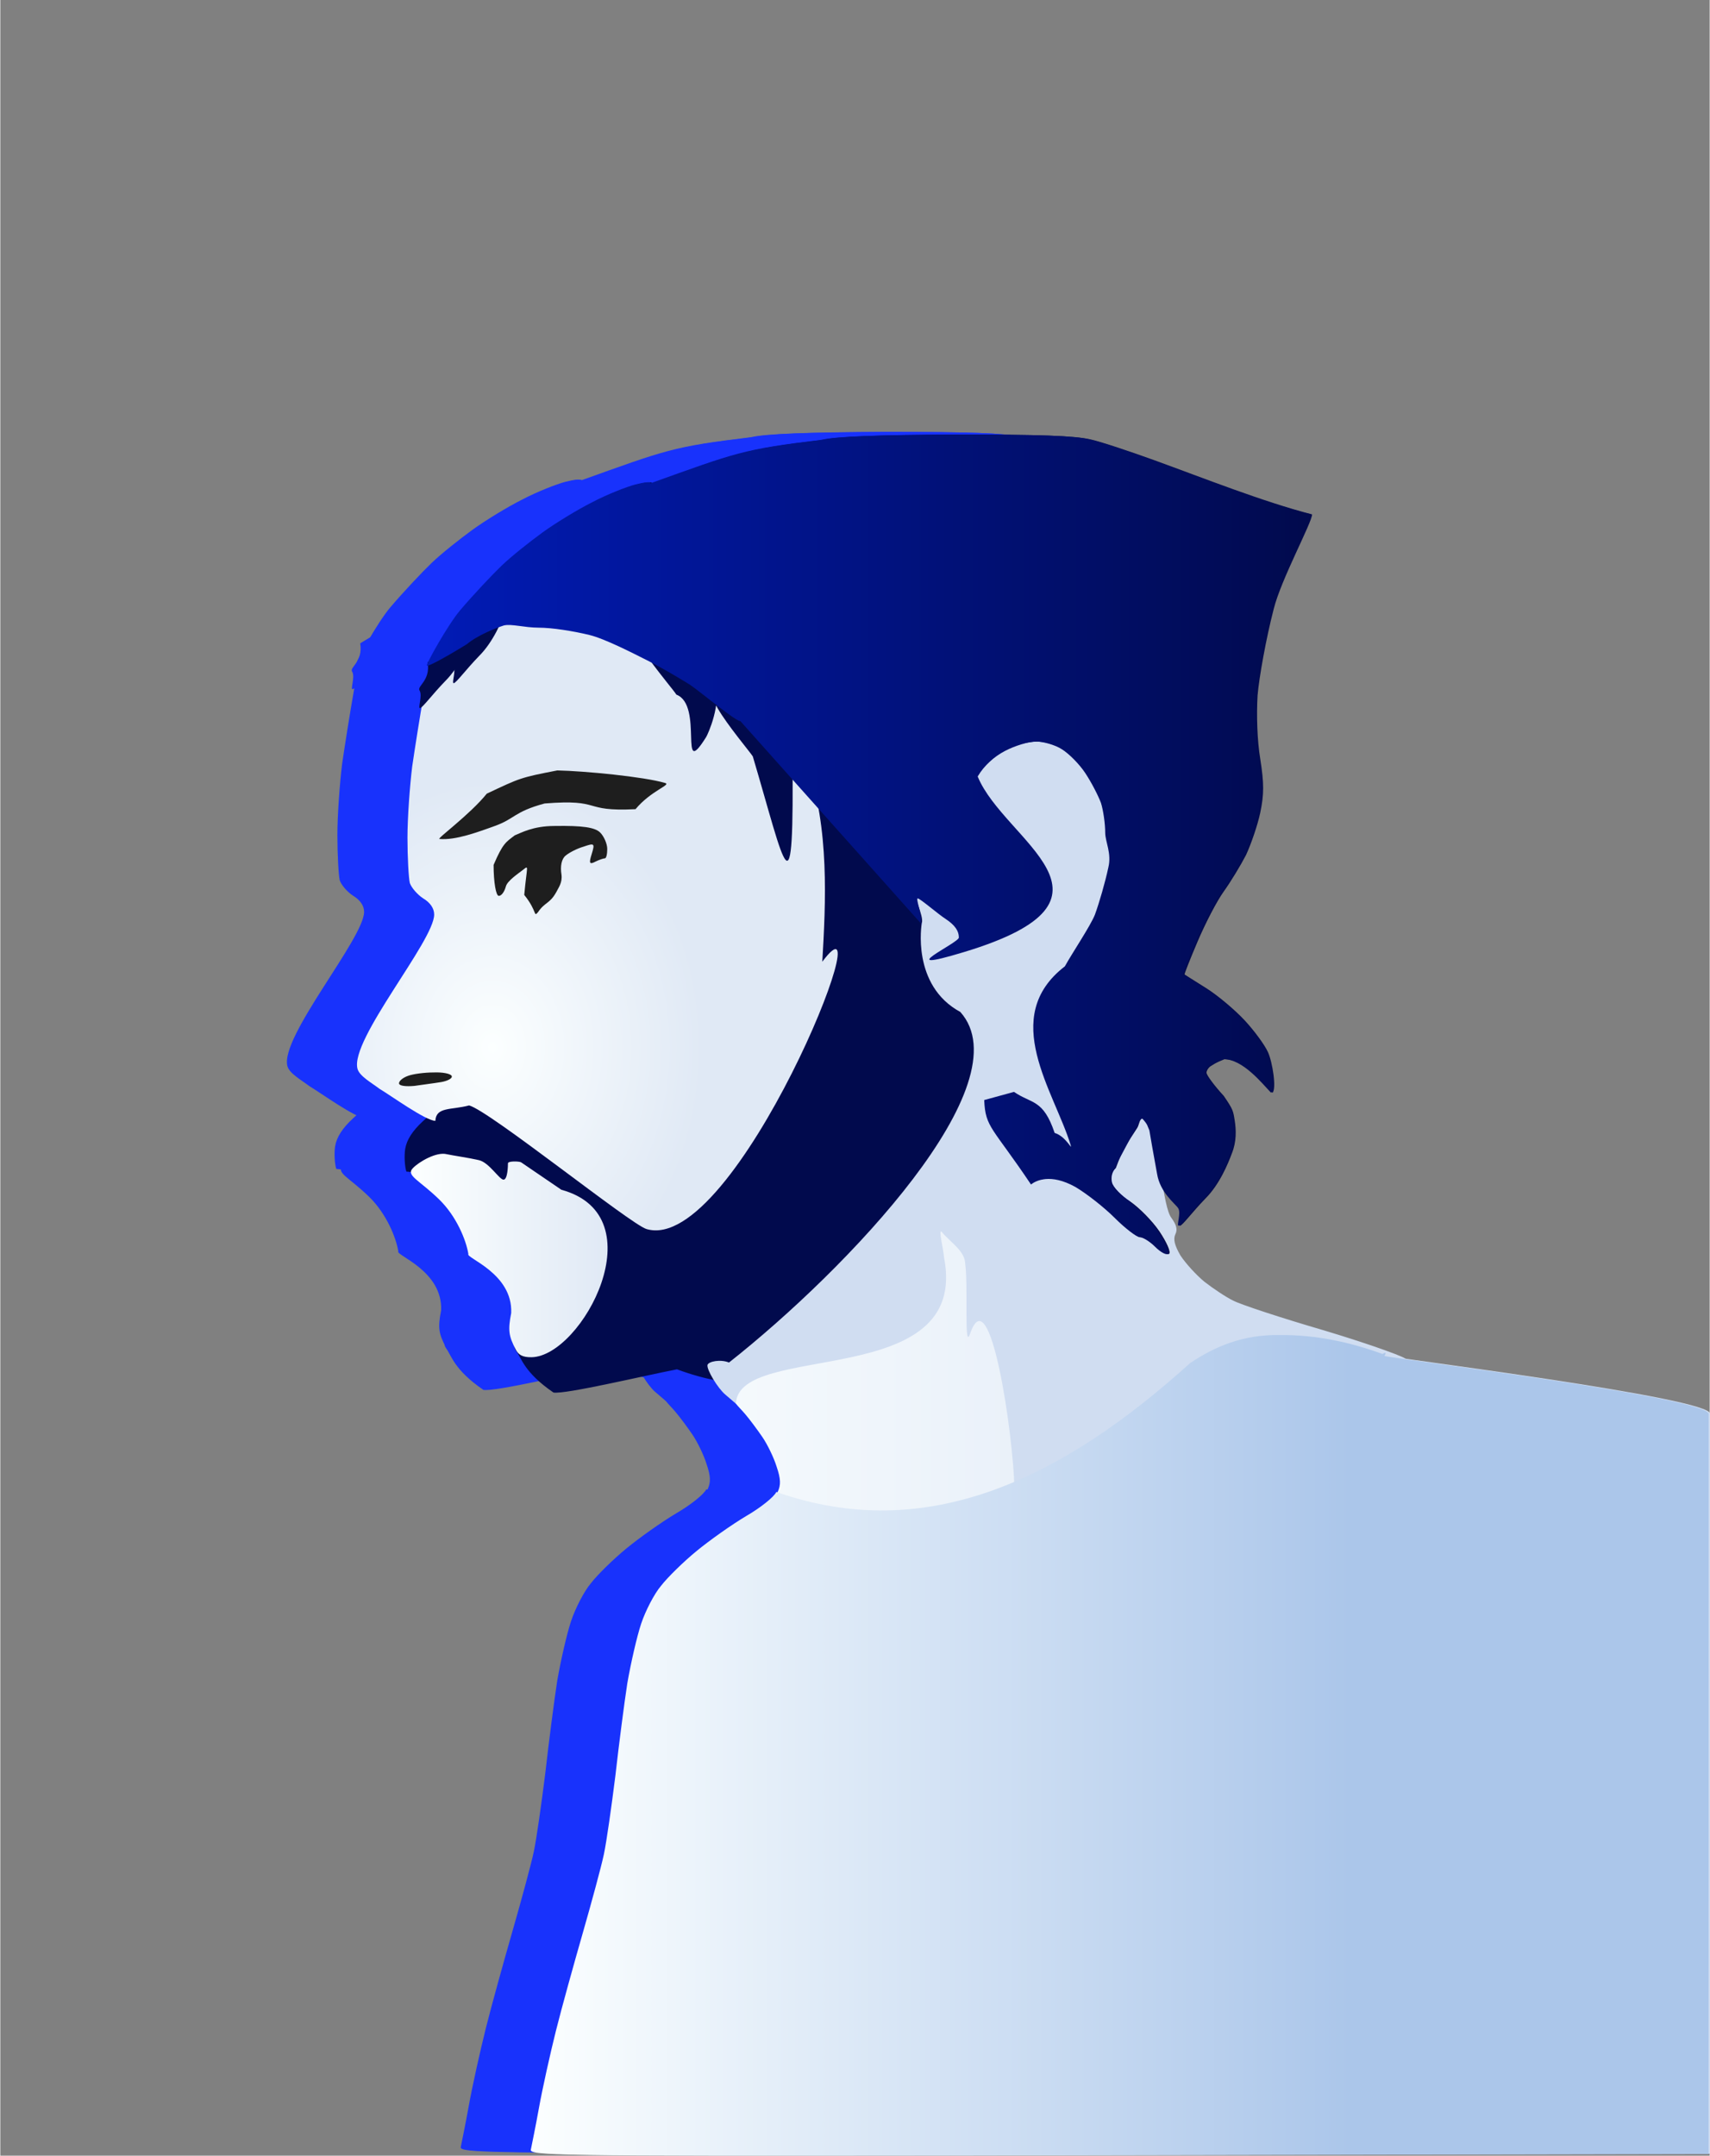<?xml version="1.0" encoding="UTF-8" standalone="no"?>
<svg
   version="1.2"
   viewBox="0 0 445 561"
   width="980"
   height="1235"
   id="svg1"
   sodipodi:docname="meVectoricedblue.svg"
   inkscape:version="1.3 (0e150ed6c4, 2023-07-21)"
   xmlns:inkscape="http://www.inkscape.org/namespaces/inkscape"
   xmlns:sodipodi="http://sodipodi.sourceforge.net/DTD/sodipodi-0.dtd"
   xmlns:xlink="http://www.w3.org/1999/xlink"
   xmlns="http://www.w3.org/2000/svg"
   xmlns:svg="http://www.w3.org/2000/svg"
   xmlns:rdf="http://www.w3.org/1999/02/22-rdf-syntax-ns#"
   xmlns:cc="http://creativecommons.org/ns#"
   xmlns:dc="http://purl.org/dc/elements/1.1/"><rect x="0" y="0" width="445" height="561" fill="#808080" stroke="none"/><defs
   id="defs1">
  <linearGradient
     id="linearGradient40"
     inkscape:collect="always">
    <stop
       style="stop-color:#011bb6;stop-opacity:1;"
       offset="0"
       id="stop40" />
    <stop
       style="stop-color:#010a4d;stop-opacity:1;"
       offset="1"
       id="stop41" />
  </linearGradient>
  <linearGradient
     id="linearGradient36"
     inkscape:collect="always">
    <stop
       style="stop-color:#fcffff;stop-opacity:1;"
       offset="0"
       id="stop36" />
    <stop
       style="stop-color:#d0ddf1;stop-opacity:1;"
       offset="1"
       id="stop37" />
  </linearGradient>
  <linearGradient
     id="linearGradient32"
     inkscape:collect="always">
    <stop
       style="stop-color:#fcffff;stop-opacity:1;"
       offset="0"
       id="stop33" />
    <stop
       style="stop-color:#e0e9f5;stop-opacity:1;"
       offset="1"
       id="stop34" />
  </linearGradient>
  <linearGradient
     id="linearGradient30"
     inkscape:collect="always">
    <stop
       style="stop-color:#fcffff;stop-opacity:1;"
       offset="0"
       id="stop31" />
    <stop
       style="stop-color:#abc6ea;stop-opacity:1;"
       offset="0.673"
       id="stop32" />
  </linearGradient>
  <linearGradient
     id="linearGradient11"
     inkscape:collect="always">
    <stop
       style="stop-color:#fcffff;stop-opacity:1;"
       offset="0"
       id="stop11" />
    <stop
       style="stop-color:#e0e9f5;stop-opacity:1;"
       offset="0.877"
       id="stop12" />
  </linearGradient>
  <color-profile
     name="Agfa-:-Swop-Standard"
     xlink:href="../../../../../../Windows/system32/spool/drivers/color/RSWOP.icm"
     id="color-profile2" />
  <linearGradient
     inkscape:collect="always"
     xlink:href="#linearGradient32"
     id="linearGradient34"
     x1="106.883"
     y1="326.737"
     x2="158.091"
     y2="326.737"
     gradientUnits="userSpaceOnUse" />
  <radialGradient
     inkscape:collect="always"
     xlink:href="#linearGradient11"
     id="radialGradient36"
     cx="128.105"
     cy="265.868"
     fx="128.105"
     fy="265.868"
     r="62.577"
     gradientTransform="matrix(1,0,0,1.268,0,-64.525)"
     gradientUnits="userSpaceOnUse" />
  <linearGradient
     inkscape:collect="always"
     xlink:href="#linearGradient36"
     id="linearGradient37"
     x1="138.473"
     y1="431.332"
     x2="445.121"
     y2="431.332"
     gradientUnits="userSpaceOnUse" />
  <linearGradient
     inkscape:collect="always"
     xlink:href="#linearGradient30"
     id="linearGradient39"
     x1="137.602"
     y1="454.216"
     x2="455.598"
     y2="454.216"
     gradientUnits="userSpaceOnUse" />
  <linearGradient
     inkscape:collect="always"
     xlink:href="#linearGradient40"
     id="linearGradient41"
     x1="111.019"
     y1="219.731"
     x2="341.129"
     y2="219.731"
     gradientUnits="userSpaceOnUse" />
</defs>
<sodipodi:namedview
   id="namedview1"
   pagecolor="#141414"
   bordercolor="#000000"
   borderopacity="0.25"
   inkscape:showpageshadow="true"
   inkscape:pageopacity="0.0"
   inkscape:pagecheckerboard="0"
   inkscape:deskcolor="#d1d1d1"
   inkscape:zoom="0.6582996"
   inkscape:cx="252.16482"
   inkscape:cy="632.69065"
   inkscape:window-width="1920"
   inkscape:window-height="1009"
   inkscape:window-x="1912"
   inkscape:window-y="-8"
   inkscape:window-maximized="1"
   inkscape:current-layer="layer2" />
&#10;	&#10;	--dark: #1e1e1e;&#10;	--greygreen: #536869;&#10;	--highlightgreen: #8eaa90;&#10;	--green: #738c7f;&#10;	--grey:#434243;&#10;	&#10;	<title
   id="title1">meVectoriced</title>
<style
   id="style1">&#10;		.s0 { fill: #1e1e1e } &#10;		.s1 { opacity: 1;fill: #536869} &#10;		.s2 { opacity: 1;fill: #434343} &#10;	</style>
<g
   inkscape:groupmode="layer"
   id="layer2"
   inkscape:label="shadow">
  <g
     id="Background"
     transform="translate(593.323,-87.827)"
     style="fill:#1832fc;fill-opacity:1;stroke:none"
     inkscape:transform-center-x="144.21771"
     inkscape:transform-center-y="-6.900369">
    <path
       id="Path 0-5"
       class="s0"
       d="m -397.565,201.638 c -20.427,2.453 -22.054,3.299 -44.4,11.3 0.2,-0.5 -1.5,-0.3 -3.9,0.3 -2.3,0.6 -7.4,2.6 -11.2,4.6 -3.8,1.9 -9.7,5.5 -13,7.9 -3.3,2.4 -8.1,6.2 -10.6,8.6 -2.5,2.4 -7.4,7.6 -10.8,11.6 -3.3,3.9 -8.817,13.904 -8.717,14.404 0.2,0.6 7.293,-3.589 10.435,-5.533 2.7,-2.3 7.698,-4.268 9.598,-4.868 1.9,-0.5 5.424,0.564 9.024,0.564 3.6,0 9.168,0.9 13.268,1.9 4.1,1 11.376,4.764 14.976,6.564 3.6,1.8 8.311,4.586 11.211,6.386 2.8,1.9 11.93,9.571 13.13,9.471 23.164,18.68 40.266,82.026 -29.824,124.312 -0.4,0 -1.3,-1.1 -2,-2.5 -0.8,-1.667 -2.033,-2.5 -3.7,-2.5 -1.667,0 -2.667,-0.667 -3,-2 -0.3,-1.1 -1.7,-2.9 -3.3,-3.9 -1.5,-1 -6.8,-3.5 -11.7,-5.5 -5.9,-2.3 -10.2,-4.8 -12.5,-7.1 -1.9,-1.9 -3.817,-1.326 -4.817,-1.326 -0.9,0 -3.483,-1.474 -5.183,-0.674 -1.7,0.8 -4.8,3.2 -7,5.3 -2.7,2.5 -4.2,4.8 -4.6,7.2 -0.3,1.9 -0.1,4.6 0.3,5.9 l 3.941,0.367 c 16.266,-6.882 27.709,10.883 39.559,11.733 1.3,-0.1 3,0.7 3.9,1.7 1,1.1 1.9,4.5 2.3,9.1 1.033,6.35 -1.947,9.879 -6.7,14 -3.483,3.741 -17.327,5.835 -14.417,9.751 1.388,1.867 2.074,5.628 9.717,10.849 3.1,0.5 22.946,-4.24 32.146,-6.04 60.359,22.346 85.042,-56.728 78.298,-88.395 -0.8,-3.7 -12.544,-9.073 -11.944,-15.673 0.4,-5.5 -3.099,-10.292 -2.599,-12.092 0.6,-1.7 -1.306,-6.372 -0.706,-6.372 0.6,0 5.406,4.172 7.306,5.372 2.4,1.6 3.4,3.1 3.4,4.8 0.1,1.4 -18.185,9.687 1.3,3.8 45.846,-13.851 10.485,-28.856 3.6,-45.7 1.7,-2.9 4.3,-5.2 7.2,-6.7 2.5,-1.3 6.1,-2.4 8,-2.4 1.9,0 5,0.9 6.7,2 1.8,1.1 4.6,3.9 6.1,6.2 1.6,2.4 3.4,5.9 4.1,7.8 0.6,1.9 1.1,5.4 1.1,7.7 0,2.4 1.716,5.367 0.816,9.067 -0.8,3.8 -2.4,9.3 -3.5,12.3 -1.2,3 -6.016,10.133 -7.816,13.433 -17.19,13.228 -2.781,32.502 1.5,46.5 0.526,1.721 -1.163,-2.24 -4.163,-3.14 -2.989,-8.878 -5.969,-7.503 -10.577,-10.68 l -7.76,2.12 c 0.297,7.209 2.128,6.999 12.175,21.97 1.316,-1.013 5.045,-2.951 11.525,0.63 2.9,1.7 7.5,5.3 10.3,8.1 2.7,2.7 5.7,5 6.5,5 0.8,0 2.6,1.1 4,2.5 1.4,1.4 2.9,2.2 3.3,1.8 0.5,-0.5 -0.7,-3.1 -2.5,-5.8 -1.9,-2.8 -5.3,-6.2 -7.6,-7.8 -2.3,-1.5 -4.5,-3.7 -4.8,-5 -0.3,-1.3 0,-2.8 1,-3.7 l 5.6,-10.5 c 0.598,-0.8 1.27,-2.826 1.799,-2.226 1.355,1.537 1.145,1.726 1.701,2.926 0.2,1.3 1.1,6.4 2,11.3 0.8,4.9 4.701,7.743 5.501,8.943 0.8,1.3 -0.501,4.557 0.099,4.557 0.6,0 3.229,-3.593 6.629,-7.093 3.7,-3.7 5.902,-9.098 6.902,-11.798 1.2,-3 1.112,-6.044 0.712,-8.544 -0.4,-2.5 -0.414,-2.821 -2.843,-6.365 -2.4,-2.6 -4.4,-5.3 -4.5,-6 0,-0.6 0.6,-1.5 1.2,-1.8 0.7,-0.4 0.928,-0.732 3.475,-1.74 5.144,-0.12 10.281,6.467 12.501,8.739 1.1,-1 0.024,-7.999 -1.176,-10.599 -0.8,-1.8 -3.5,-5.5 -6,-8.2 -2.5,-2.7 -7,-6.5 -10,-8.4 -3,-1.9 -5.6,-3.5 -5.7,-3.6 -0.1,-0.1 1.4,-3.9 3.4,-8.6 2,-4.7 5,-10.5 6.8,-13 1.8,-2.5 4.4,-6.8 5.8,-9.5 1.3,-2.8 3,-7.7 3.7,-11 1,-4.8 1,-7.6 0,-14 -0.8,-4.8 -1,-11.4 -0.7,-16.5 0.4,-4.7 2.2,-14.8 4.2,-22.5 1.9,-7.7 9.991,-22.533 9.991,-24.633 -12.679,-3.257 -28.034,-9.367 -40.992,-14.067 -6.1,-2.2 -13.5,-4.7 -16.5,-5.4 -4.1,-1 -13.1,-1.3 -35,-1.3 -20.5,0.1 -31.2,0.5 -35,1.4 z"
       sodipodi:nodetypes="ccccssccccsssccccscccsssccccccccscccccsccsccscccscccscccccssssccsccscccsccsccccccssssscccccccccc"
       style="fill:#1832fc;fill-opacity:1;stroke:none;stroke-opacity:1" />
    <path
       id="Path 16-2"
       class="s2"
       d="m -355.531,388.874 -65.687,60.581 c -0.4,1.9 2.053,3.883 3.553,5.683 1.2,1.4 3.2,4.1 4.5,6 1.3,1.9 3,5.4 3.7,7.7 1.1,3.2 1.1,4.8 0.3,6.5 -0.6,1.3 -4.1,4.1 -7.9,6.3 -3.7,2.2 -9.5,6.3 -12.9,9.1 -3.3,2.7 -7.5,6.8 -9.2,9 -1.8,2.1 -4.1,6.6 -5.2,9.9 -1.1,3.3 -2.7,10.3 -3.6,15.5 -0.8,5.2 -2.2,16 -3.1,24 -1,8 -2.3,17.2 -3,20.5 -0.7,3.3 -3.2,12.5 -5.5,20.5 -2.3,8 -5.5,19.5 -7,25.5 -1.5,6 -3.5,15 -4.4,20 -0.9,5 -1.9,9.8 -2.1,10.8 -0.5,1.6 5,1.7 105.3,1.6 l 201.289,-0.4 0.024,-192.519 c 0.906,-4.207 -84.56,-14.8 -84.414,-15.181 0.533,-0.867 0.367,-1.033 -0.5,-0.5 -8.525,-3.115 -17.409,-5.034 -26.899,-4.933 -9.377,-0.134 -16.691,2.941 -23.182,7.297 z"
       style="fill:#1832fc;fill-opacity:1;stroke:none;stroke-opacity:1" />
    <path
       id="Path 6-2"
       class="s2"
       d="m -481.853,249.844 c -3.578,0.7 -6.952,1.8 -7.463,2.3 -0.613,0.6 -1.738,1 -2.658,1 -0.92,0 -3.067,1.2 -4.703,2.8 -2.658,2.3 -3.374,4 -4.703,12.199 -0.92,5.2 -2.249,13.599 -2.965,18.499 -0.613,5 -1.227,13.299 -1.227,18.499 0,5.2 0.307,10.499 0.613,11.799 0.409,1.2 1.942,3 3.476,4 1.84,1.1 2.863,2.6 2.863,4.2 0,6.859 -21.971,32.616 -19.963,40.144 0.511,1.9 3.525,3.55 5.757,5.229 2.873,1.71 11.965,8.272 14.513,8.322 0.196,-3.714 4.111,-2.769 8.79,-4.015 5.338,1.422 42.064,30.955 46.178,32.172 23.181,6.855 62.468,-91.815 45.766,-69.576 1.777,-30.375 4.124,-78.899 -49.719,-83.272 -8.373,-4.098 -5.436,-3.158 -7.668,-2.3 -0.409,-0.4 -3.739,-1.145 -7.024,-1.896 -7.471,-1.708 -12.45,-1.716 -19.864,-0.104 z"
       style="fill:#1832fc;fill-opacity:1;stroke:none;stroke-width:1.011;stroke-opacity:1"
       sodipodi:nodetypes="csscccsccsccccscccsc" />
    <path
       id="Path 0-0-8-2-3"
       class="s0"
       d="m -412.048,276.658 c -28.042,-21.642 -4.733,5.455 -3.62,7.337 8.548,28.754 10.798,43.575 10.314,-1.571 3.681,-4.931 5.523,-13.396 6.914,-17.631 z"
       sodipodi:nodetypes="ccccc"
       style="fill:#1832fc;fill-opacity:1;stroke:none;stroke-width:1.477;stroke-opacity:1" />
    <path
       id="Path 4-8"
       class="s0"
       d="m -477.643,304.534 c -2.212,1.708 -3.067,1.953 -5.506,7.691 0,4.516 0.614,8.056 1.35,8.056 0.737,0 1.473,-1.099 1.841,-2.441 0.368,-1.465 3.199,-3.35 4.363,-4.253 1.778,-1.38 1.125,-1.287 0.425,6.45 3.447,4.285 2.379,5.859 3.56,4.516 1.803,-2.689 3.05,-2.156 4.756,-5.209 0.614,-1.221 1.628,-2.481 1.382,-4.556 -0.368,-2.197 0,-4.15 1.105,-5.005 0.859,-0.732 2.946,-1.831 4.665,-2.319 2.823,-0.977 2.946,-0.854 2.087,1.953 -0.737,2.319 -0.614,2.808 0.982,1.953 0.982,-0.488 2.087,-0.854 2.455,-0.854 0.368,0 0.614,-1.099 0.614,-2.441 0,-1.343 -0.859,-3.296 -1.841,-4.272 -1.35,-1.343 -4.542,-1.831 -11.907,-1.709 -5.647,0 -8.734,1.83 -10.329,2.44 z"
       style="fill:#1832fc;fill-opacity:1;stroke:none;stroke-width:1.224;stroke-opacity:1"
       sodipodi:nodetypes="ccscsccccccccssscc" />
    <path
       id="Path 5-7"
       class="s0"
       d="m -466.565,287.638 c -9.67,1.877 -9.646,1.945 -18.353,6.044 -4.485,5.537 -13.083,11.73 -12.331,11.797 4.3,0.382 10.225,-1.893 14.293,-3.338 5.448,-1.935 5.025,-3.722 13.09,-5.902 15.361,-1.227 9.437,2.196 23.662,1.484 4.015,-4.828 9.367,-6.326 7.726,-6.813 -5.52,-1.64 -20.964,-3.122 -28.089,-3.271 z"
       sodipodi:nodetypes="ccssccsc"
       style="fill:#1832fc;fill-opacity:1;stroke:none;stroke-opacity:1" />
    <path
       id="Path 8-3"
       class="s0"
       d="m -505.465,367.138 c -1.4,0.5 -2.4,1.4 -2.3,2 0.1,0.6 1.8,0.8 4,0.6 2,-0.3 5.2,-0.7 7,-1 1.7,-0.3 3,-1 2.7,-1.6 -0.3,-0.6 -2.4,-1 -4.7,-0.9 -2.4,0 -5.4,0.4 -6.7,0.9 z"
       style="fill:#1832fc;fill-opacity:1;stroke:none;stroke-opacity:1" />
    <path
       id="Path 15-4"
       class="s2"
       d="m -504.168,391.151 c -1.9,1.9 1.703,3.087 6.903,8.187 4.4,4.3 6.95,10.449 7.55,14.149 -0.773,1.027 11.574,5.002 11.15,15.351 -0.885,4.497 -0.642,6.016 1.171,9.491 0.662,1.269 1.6,2.076 4.174,2.017 13.111,-0.302 32.673,-36.772 7.715,-43.578 l -10.49,-7.15 c -0.6,-0.3 -3.416,-0.342 -3.416,0.258 0,0.5 -0.054,4.261 -1.154,4.261 -1.1,0 -3.738,-4.486 -6.438,-5.086 -2.6,-0.6 -6.442,-1.138 -8.342,-1.538 -2.7,-0.7 -7.324,2.037 -8.824,3.637 z"
       style="fill:#1832fc;fill-opacity:1;stroke:none;stroke-opacity:1" />
    <path
       id="Path 9-9"
       class="s1"
       d="m -349.696,282.107 c -2.3,1.2 -5.773,4.214 -7.373,6.614 -1.7,2.4 -3.386,5.959 -3.686,7.659 -0.6,2.7 0.59,3.659 4.39,6.559 15.535,7.551 28.019,15.409 6.767,26.967 -3.848,2.117 -7.012,3.115 -12.067,1.233 0,-1.7 -1,-3.2 -3.4,-4.8 -1.9,-1.2 -8.025,-6.957 -8.525,-6.957 -0.6,0 2.525,6.257 1.925,7.957 -0.065,0.234 -2.773,16.221 10.015,23.154 16.617,18.56 -29.407,66.939 -60.215,91.234 -2.225,-0.908 -5.295,-0.291 -5.595,0.609 -0.3,1.2 2.695,6.103 4.595,7.703 l 2.8,2.4 c 0.561,-16.381 61.172,-3.094 54.157,-38.169 -0.07,-1.763 -1.587,-7.71 -0.539,-6.484 2.502,2.928 6.019,4.918 6.082,8.352 0.808,5.654 -0.374,22.858 1.256,18.109 5.224,-15.221 11.229,26.176 11.544,40.091 0,1.6 -0.9,4.5 -1.9,6.5 -1,2.1 -2.821,2.667 -3.821,3.667 l -6.883,3.953 c 3.382,1.305 5.574,3.149 7.304,4.879 15.359,-15.751 28.687,-15.179 47.15,-8.442 -2.326,-7.658 -6.18,-11.802 -8.95,-18.558 9.091,-28.03 64.973,-25.594 68.753,-25.519 1.443,0.029 -7.6,-3.41 -21.153,-7.481 -11,-3.2 -21.6,-6.7 -23.5,-7.7 -1.9,-0.9 -5.3,-3.2 -7.5,-4.9 -2.2,-1.8 -5,-4.9 -6.3,-6.9 -1.5,-2.6 -1.9,-4.2 -1.3,-5.5 0.6,-1.2 0.3,-2.4 -1,-4.2 -1.2,-1.5 -1.929,-6.283 -2.829,-11.683 -0.8,-4.9 -2.371,-9.817 -2.571,-11.117 -0.3,-1.2 -1.2,-3.481 -2,-3.481 -0.8,0 -1.067,2.108 -1.5,2.781 -3.614,5.615 -3.529,4.996 -5.6,10.5 -1,0.9 -1.3,2.4 -1,3.7 0.3,1.3 2.5,3.5 4.8,5 2.3,1.6 5.7,5 7.6,7.8 1.8,2.7 3,5.3 2.5,5.8 -0.4,0.4 -1.9,-0.4 -3.3,-1.8 -1.4,-1.4 -3.2,-2.5 -4,-2.5 -0.8,0 -3.8,-2.3 -6.5,-5 -2.8,-2.8 -7.4,-6.4 -10.3,-8.1 -3.8,-2.1 -5.238,-4.17 -6.338,-3.47 -1,0.7 -2.662,2.17 -4.462,1.27 -1.4,-0.6 -3,-2.7 -3.7,-4.5 -4.222,-8.689 -5.205,-9.175 -9,-12.5 l -0.2,-3.4 c 2.659,3.572 6.539,-2.68 8.764,3.211 2.198,-3.235 8.736,8.989 10.436,9.489 3,0.9 4.076,1.576 4.076,-0.224 4.618,-15.299 -4.328,-25.787 -9.575,-35.81 -0.3,-3.2 6.049,-6.425 8.749,-11.225 1.8,-3.3 7.22,-7.896 8.42,-10.896 1.1,-3 3.908,-7.534 4.708,-11.334 0.9,-3.7 -4.077,-10.412 -4.077,-12.812 0,-2.3 -0.5,-5.8 -1.1,-7.7 -0.7,-1.9 -2.5,-5.4 -4.1,-7.8 -1.5,-2.3 -4.3,-5.1 -6.1,-6.2 -1.7,-1.1 -4.8,-2 -6.7,-2 -1.9,0 -5.831,0.669 -8.131,1.969 z"
       sodipodi:nodetypes="ccccsccscccccccscscccccccsccccccccsscsccsssscccccccccccccscccsc"
       style="fill:#1832fc;fill-opacity:1;stroke:none;stroke-opacity:1" />
    <path
       id="Path 16-4-3"
       class="s2"
       d="m -409.537,475.409 c -0.6,1.3 -4.1,4.1 -7.9,6.3 -3.7,2.2 -9.5,6.3 -12.9,9.1 -3.3,2.7 -7.5,6.8 -9.2,9 -1.8,2.1 -4.1,6.6 -5.2,9.9 -1.1,3.3 -2.7,10.3 -3.6,15.5 -0.8,5.2 -2.2,16 -3.1,24 -1,8 -2.3,17.2 -3,20.5 -0.7,3.3 -3.2,12.5 -5.5,20.5 -2.3,8 -5.5,19.5 -7,25.5 -1.5,6 -3.5,15 -4.4,20 -0.9,5 -1.9,9.8 -2.1,10.8 -0.5,1.6 5,1.7 105.3,1.6 l 201.289,-0.4 0.024,-192.519 c 0.906,-4.207 -84.56,-14.8 -84.414,-15.181 0.533,-0.867 0.367,-1.033 -0.5,-0.5 -8.525,-3.115 -17.409,-5.034 -26.899,-4.933 -9.377,-0.134 -16.691,2.941 -23.182,7.297 -33.519,30.274 -68.7,47.261 -107.719,33.536 z"
       style="fill:#1832fc;fill-opacity:1;stroke:none;stroke-opacity:1"
       sodipodi:nodetypes="ccccsccssssccccccccc" />
    <path
       id="Path 0-0-5"
       class="s0"
       d="m -499.632,255.25 c 0.8,4.9 -2.89,6.191 -2.09,7.391 0.8,1.3 -0.501,4.557 0.099,4.557 0.6,0 3.229,-3.593 6.629,-7.093 3.7,-3.7 5.902,-9.098 6.902,-11.798 z"
       sodipodi:nodetypes="ccsccc"
       style="fill:#1832fc;fill-opacity:1;stroke:none;stroke-opacity:1" />
    <path
       id="Path 0-0-8-5"
       class="s0"
       d="m -497.405,256.947 c 0.8,4.9 -2.89,6.191 -2.09,7.391 0.8,1.3 -0.501,4.557 0.099,4.557 0.6,0 3.229,-3.593 6.629,-7.093 3.7,-3.7 5.902,-9.098 6.902,-11.798 z"
       sodipodi:nodetypes="ccsccc"
       style="fill:#1832fc;fill-opacity:1;stroke:none;stroke-opacity:1" />
    <path
       id="Path 0-0-8-2-0-4"
       class="s0"
       d="m -449.89,244.878 c 1.112,7.684 13.208,21.153 14.321,23.035 7.224,2.716 0.417,22.768 7.755,11.037 0.442,-0.707 4.066,-8.562 2.387,-14.678 3.681,-4.931 5.523,-13.396 6.914,-17.631 z"
       sodipodi:nodetypes="ccsccc"
       style="fill:#1832fc;fill-opacity:1;stroke:none;stroke-width:1.477;stroke-opacity:1" />
    <path
       id="Path 0-2-6"
       class="s0"
       d="m -397.927,201.618 c -20.427,2.453 -22.054,3.299 -44.4,11.3 0.2,-0.5 -1.5,-0.3 -3.9,0.3 -2.3,0.6 -7.4,2.6 -11.2,4.6 -3.8,1.9 -9.7,5.5 -13,7.9 -3.3,2.4 -8.1,6.2 -10.6,8.6 -2.5,2.4 -7.4,7.6 -10.8,11.6 -3.3,3.9 -8.817,13.904 -8.717,14.404 0.2,0.6 7.293,-3.589 10.435,-5.533 2.7,-2.3 7.698,-4.268 9.598,-4.868 1.9,-0.5 5.424,0.564 9.024,0.564 3.6,0 9.168,0.9 13.268,1.9 4.1,1 11.376,4.764 14.976,6.564 3.6,1.8 8.311,4.586 11.211,6.386 2.8,1.9 11.93,9.571 13.13,9.471 l 46.876,52.512 c 0.6,-1.7 -1.306,-6.372 -0.706,-6.372 0.6,0 5.406,4.172 7.306,5.372 2.4,1.6 3.4,3.1 3.4,4.8 0.1,1.4 -18.185,9.687 1.3,3.8 45.846,-13.851 10.485,-28.856 3.6,-45.7 1.7,-2.9 4.3,-5.2 7.2,-6.7 2.5,-1.3 6.1,-2.4 8,-2.4 1.9,0 5,0.9 6.7,2 1.8,1.1 4.6,3.9 6.1,6.2 1.6,2.4 3.4,5.9 4.1,7.8 0.6,1.9 1.1,5.4 1.1,7.7 0,2.4 1.716,5.367 0.816,9.067 -0.8,3.8 -2.4,9.3 -3.5,12.3 -1.2,3 -6.016,10.133 -7.816,13.433 -17.19,13.228 -2.781,32.502 1.5,46.5 0.526,1.721 -1.163,-2.24 -4.163,-3.14 -2.989,-8.878 -5.969,-7.503 -10.577,-10.68 l -7.76,2.12 c 0.297,7.209 2.128,6.999 12.175,21.97 1.316,-1.013 5.045,-2.951 11.525,0.63 2.9,1.7 7.5,5.3 10.3,8.1 2.7,2.7 5.7,5 6.5,5 0.8,0 2.6,1.1 4,2.5 1.4,1.4 2.9,2.2 3.3,1.8 0.5,-0.5 -0.7,-3.1 -2.5,-5.8 -1.9,-2.8 -5.3,-6.2 -7.6,-7.8 -2.3,-1.5 -4.5,-3.7 -4.8,-5 -0.3,-1.3 0,-2.8 1,-3.7 l 5.6,-10.5 c 0.598,-0.8 1.27,-2.826 1.799,-2.226 1.355,1.537 1.145,1.726 1.701,2.926 0.2,1.3 1.1,6.4 2,11.3 0.8,4.9 4.701,7.743 5.501,8.943 0.8,1.3 -0.501,4.557 0.099,4.557 0.6,0 3.229,-3.593 6.629,-7.093 3.7,-3.7 5.902,-9.098 6.902,-11.798 1.2,-3 1.112,-6.044 0.712,-8.544 -0.4,-2.5 -0.414,-2.821 -2.843,-6.365 -2.4,-2.6 -4.4,-5.3 -4.5,-6 0,-0.6 0.6,-1.5 1.2,-1.8 0.7,-0.4 0.928,-0.732 3.475,-1.74 5.144,-0.12 10.281,6.467 12.501,8.739 1.1,-1 0.024,-7.999 -1.176,-10.599 -0.8,-1.8 -3.5,-5.5 -6,-8.2 -2.5,-2.7 -7,-6.5 -10,-8.4 -3,-1.9 -5.6,-3.5 -5.7,-3.6 -0.1,-0.1 1.4,-3.9 3.4,-8.6 2,-4.7 5,-10.5 6.8,-13 1.8,-2.5 4.4,-6.8 5.8,-9.5 1.3,-2.8 3,-7.7 3.7,-11 1,-4.8 1,-7.6 0,-14 -0.8,-4.8 -1,-11.4 -0.7,-16.5 0.4,-4.7 2.2,-14.8 4.2,-22.5 1.9,-7.7 9.991,-22.533 9.991,-24.633 -12.679,-3.257 -28.034,-9.367 -40.992,-14.067 -6.1,-2.2 -13.5,-4.7 -16.5,-5.4 -4.1,-1 -13.1,-1.3 -35,-1.3 -20.5,0.1 -31.2,0.5 -35,1.4 z"
       sodipodi:nodetypes="ccccssccccssscccsccsccscccscccscccccssssccsccscccsccsccccccssssscccccccccc"
       style="fill:#1832fc;fill-opacity:1;stroke:none;stroke-opacity:1" />
  </g>
</g>
<g
   inkscape:groupmode="layer"
   id="layer1"
   inkscape:label="parent">
  <path
     id="Path 0"
     class="s0"
     d="m 214,114.5 c -20.427,2.453 -22.054,3.299 -44.4,11.3 0.2,-0.5 -1.5,-0.3 -3.9,0.3 -2.3,0.6 -7.4,2.6 -11.2,4.6 -3.8,1.9 -9.7,5.5 -13,7.9 -3.3,2.4 -8.1,6.2 -10.6,8.6 -2.5,2.4 -7.4,7.6 -10.8,11.6 -3.3,3.9 -8.817,13.904 -8.717,14.404 0.2,0.6 7.293,-3.589 10.435,-5.533 2.7,-2.3 7.698,-4.268 9.598,-4.868 1.9,-0.5 5.424,0.564 9.024,0.564 3.6,0 9.168,0.9 13.268,1.9 4.1,1 11.376,4.764 14.976,6.564 3.6,1.8 8.311,4.586 11.211,6.386 2.8,1.9 11.93,9.571 13.13,9.471 C 216.188,206.368 233.29,269.714 163.2,312 c -0.4,0 -1.3,-1.1 -2,-2.5 -0.8,-1.667 -2.033,-2.5 -3.7,-2.5 -1.667,0 -2.667,-0.667 -3,-2 -0.3,-1.1 -1.7,-2.9 -3.3,-3.9 -1.5,-1 -6.8,-3.5 -11.7,-5.5 -5.9,-2.3 -10.2,-4.8 -12.5,-7.1 -1.9,-1.9 -3.817,-1.326 -4.817,-1.326 -0.9,0 -3.483,-1.474 -5.183,-0.674 -1.7,0.8 -4.8,3.2 -7,5.3 -2.7,2.5 -4.2,4.8 -4.6,7.2 -0.3,1.9 -0.1,4.6 0.3,5.9 l 3.941,0.367 C 125.906,298.385 137.35,316.15 149.2,317 c 1.3,-0.1 3,0.7 3.9,1.7 1,1.1 1.9,4.5 2.3,9.1 1.033,6.35 -1.947,9.879 -6.7,14 -3.483,3.741 -17.327,5.835 -14.417,9.751 1.388,1.867 2.074,5.628 9.717,10.849 3.1,0.5 22.946,-4.24 32.146,-6.04 60.359,22.346 85.042,-56.728 78.298,-88.395 -0.8,-3.7 -12.544,-9.073 -11.944,-15.673 C 242.899,246.792 239.4,242 239.9,240.2 c 0.6,-1.7 -1.306,-6.372 -0.706,-6.372 0.6,0 5.406,4.172 7.306,5.372 2.4,1.6 3.4,3.1 3.4,4.8 0.1,1.4 -18.185,9.687 1.3,3.8 45.846,-13.851 10.485,-28.856 3.6,-45.7 1.7,-2.9 4.3,-5.2 7.2,-6.7 2.5,-1.3 6.1,-2.4 8,-2.4 1.9,0 5,0.9 6.7,2 1.8,1.1 4.6,3.9 6.1,6.2 1.6,2.4 3.4,5.9 4.1,7.8 0.6,1.9 1.1,5.4 1.1,7.7 0,2.4 1.716,5.367 0.816,9.067 -0.8,3.8 -2.4,9.3 -3.5,12.3 -1.2,3 -6.016,10.133 -7.816,13.433 -17.19,13.228 -2.781,32.502 1.5,46.5 0.526,1.721 -1.163,-2.24 -4.163,-3.14 -2.989,-8.878 -5.969,-7.503 -10.577,-10.68 L 256.5,286.3 c 0.297,7.209 2.128,6.999 12.175,21.97 1.316,-1.013 5.045,-2.951 11.525,0.63 2.9,1.7 7.5,5.3 10.3,8.1 2.7,2.7 5.7,5 6.5,5 0.8,0 2.6,1.1 4,2.5 1.4,1.4 2.9,2.2 3.3,1.8 0.5,-0.5 -0.7,-3.1 -2.5,-5.8 -1.9,-2.8 -5.3,-6.2 -7.6,-7.8 -2.3,-1.5 -4.5,-3.7 -4.8,-5 -0.3,-1.3 0,-2.8 1,-3.7 l 5.6,-10.5 c 0.598,-0.8 1.27,-2.826 1.799,-2.226 1.355,1.537 1.145,1.726 1.701,2.926 0.2,1.3 1.1,6.4 2,11.3 0.8,4.9 4.701,7.743 5.501,8.943 0.8,1.3 -0.501,4.557 0.099,4.557 0.6,0 3.229,-3.593 6.629,-7.093 3.7,-3.7 5.902,-9.098 6.902,-11.798 1.2,-3 1.112,-6.044 0.712,-8.544 -0.4,-2.5 -0.414,-2.821 -2.843,-6.365 -2.4,-2.6 -4.4,-5.3 -4.5,-6 0,-0.6 0.6,-1.5 1.2,-1.8 0.7,-0.4 0.928,-0.732 3.475,-1.74 5.144,-0.12 10.281,6.467 12.501,8.739 1.1,-1 0.024,-7.999 -1.176,-10.599 -0.8,-1.8 -3.5,-5.5 -6,-8.2 -2.5,-2.7 -7,-6.5 -10,-8.4 -3,-1.9 -5.6,-3.5 -5.7,-3.6 -0.1,-0.1 1.4,-3.9 3.4,-8.6 2,-4.7 5,-10.5 6.8,-13 1.8,-2.5 4.4,-6.8 5.8,-9.5 1.3,-2.8 3,-7.7 3.7,-11 1,-4.8 1,-7.6 0,-14 -0.8,-4.8 -1,-11.4 -0.7,-16.5 0.4,-4.7 2.2,-14.8 4.2,-22.5 1.9,-7.7 9.991,-22.533 9.991,-24.633 C 328.813,130.61 313.458,124.5 300.5,119.8 c -6.1,-2.2 -13.5,-4.7 -16.5,-5.4 -4.1,-1 -13.1,-1.3 -35,-1.3 -20.5,0.1 -31.2,0.5 -35,1.4 z"
     sodipodi:nodetypes="ccccssccccsssccccscccsssccccccccscccccsccsccscccscccscccccssssccsccscccsccsccccccssssscccccccccc"
     style="fill:#010a4d;fill-opacity:1;stroke:none;stroke-opacity:0.596" />
  <path
     id="Path 16"
     class="s2"
     d="m 256.033,301.736 -65.687,60.581 c -0.4,1.9 2.053,3.883 3.553,5.683 1.2,1.4 3.2,4.1 4.5,6 1.3,1.9 3,5.4 3.7,7.7 1.1,3.2 1.1,4.8 0.3,6.5 -0.6,1.3 -4.1,4.1 -7.9,6.3 -3.7,2.2 -9.5,6.3 -12.9,9.1 -3.3,2.7 -7.5,6.8 -9.2,9 -1.8,2.1 -4.1,6.6 -5.2,9.9 -1.1,3.3 -2.7,10.3 -3.6,15.5 -0.8,5.2 -2.2,16 -3.1,24 -1,8 -2.3,17.2 -3,20.5 -0.7,3.3 -3.2,12.5 -5.5,20.5 -2.3,8 -5.5,19.5 -7,25.5 -1.5,6 -3.5,15 -4.4,20 -0.9,5 -1.9,9.8 -2.1,10.8 -0.5,1.6 5,1.7 105.3,1.6 l 201.289,-0.4 0.024,-192.519 C 446.02,363.774 360.554,353.182 360.7,352.8 c 0.533,-0.867 0.367,-1.033 -0.5,-0.5 -8.525,-3.115 -17.409,-5.034 -26.899,-4.933 -9.377,-0.134 -16.691,2.941 -23.182,7.297 z"
     style="fill:url(#linearGradient37);fill-opacity:1" />
  <path
     id="Path 6"
     class="s2"
     d="m 129.712,162.705 c -3.578,0.7 -6.952,1.8 -7.463,2.3 -0.613,0.6 -1.738,1 -2.658,1 -0.92,0 -3.067,1.2 -4.703,2.8 -2.658,2.3 -3.374,4 -4.703,12.199 -0.92,5.2 -2.249,13.599 -2.965,18.499 -0.613,5 -1.227,13.299 -1.227,18.499 0,5.2 0.307,10.499 0.613,11.799 0.409,1.2 1.942,3 3.476,4 1.84,1.1 2.863,2.6 2.863,4.2 0,6.859 -21.971,32.616 -19.963,40.144 0.511,1.9 3.525,3.55 5.757,5.229 2.873,1.71 11.965,8.272 14.513,8.322 0.196,-3.714 4.111,-2.769 8.79,-4.015 5.338,1.422 42.064,30.955 46.178,32.172 23.181,6.855 62.468,-91.815 45.766,-69.576 1.777,-30.375 4.124,-78.899 -49.719,-83.272 -8.373,-4.098 -5.436,-3.158 -7.668,-2.3 -0.409,-0.4 -3.739,-1.145 -7.024,-1.896 -7.471,-1.708 -12.45,-1.716 -19.864,-0.104 z"
     style="fill:url(#radialGradient36);fill-opacity:1;stroke:none;stroke-width:1.011;stroke-opacity:0.596"
     sodipodi:nodetypes="csscccsccsccccscccsc" />
  <path
     id="Path 0-0-8-2"
     class="s0"
     d="m 199.516,189.519 c -28.042,-21.642 -4.733,5.455 -3.62,7.337 8.548,28.754 10.798,43.575 10.314,-1.571 3.681,-4.931 5.523,-13.396 6.914,-17.631 z"
     sodipodi:nodetypes="ccccc"
     style="fill:#010a4d;fill-opacity:1;stroke:none;stroke-width:1.477;stroke-opacity:0.596" />
  <path
     id="Path 4"
     class="s0"
     d="m 133.922,217.396 c -2.212,1.708 -3.067,1.953 -5.506,7.691 0,4.516 0.614,8.056 1.35,8.056 0.737,0 1.473,-1.099 1.841,-2.441 0.368,-1.465 3.199,-3.35 4.363,-4.253 1.778,-1.38 1.125,-1.287 0.425,6.45 3.447,4.285 2.379,5.859 3.56,4.516 1.803,-2.689 3.05,-2.156 4.756,-5.209 0.614,-1.221 1.628,-2.481 1.382,-4.556 -0.368,-2.197 0,-4.15 1.105,-5.005 0.859,-0.732 2.946,-1.831 4.665,-2.319 2.823,-0.977 2.946,-0.854 2.087,1.953 -0.737,2.319 -0.614,2.808 0.982,1.953 0.982,-0.488 2.087,-0.854 2.455,-0.854 0.368,0 0.614,-1.099 0.614,-2.441 0,-1.343 -0.859,-3.296 -1.841,-4.272 -1.35,-1.343 -4.542,-1.831 -11.907,-1.709 -5.647,0 -8.734,1.83 -10.329,2.44 z"
     style="stroke-width:1.224"
     sodipodi:nodetypes="ccscsccccccccssscc" />
  <path
     id="Path 5"
     class="s0"
     d="m 145,200.5 c -9.67,1.877 -9.646,1.945 -18.353,6.044 -4.485,5.537 -13.083,11.73 -12.331,11.797 4.3,0.382 10.225,-1.893 14.293,-3.338 5.448,-1.935 5.025,-3.722 13.09,-5.902 15.361,-1.227 9.437,2.196 23.662,1.484 4.015,-4.828 9.367,-6.326 7.726,-6.813 C 167.568,202.131 152.125,200.649 145,200.5 Z"
     sodipodi:nodetypes="ccssccsc" />
  <path
     id="Path 8"
     class="s0"
     d="m 106.1,280 c -1.4,0.5 -2.4,1.4 -2.3,2 0.1,0.6 1.8,0.8 4,0.6 2,-0.3 5.2,-0.7 7,-1 1.7,-0.3 3,-1 2.7,-1.6 -0.3,-0.6 -2.4,-1 -4.7,-0.9 -2.4,0 -5.4,0.4 -6.7,0.9 z" />
  <path
     id="Path 15"
     class="s2"
     d="m 107.397,304.013 c -1.9,1.9 1.703,3.087 6.903,8.187 4.4,4.3 6.95,10.449 7.55,14.149 -0.773,1.027 11.574,5.002 11.15,15.351 -0.885,4.497 -0.642,6.016 1.171,9.491 0.662,1.269 1.6,2.076 4.174,2.017 13.111,-0.302 32.673,-36.772 7.715,-43.578 l -10.49,-7.15 c -0.6,-0.3 -3.416,-0.342 -3.416,0.258 0,0.5 -0.054,4.261 -1.154,4.261 -1.1,0 -3.738,-4.486 -6.438,-5.086 -2.6,-0.6 -6.442,-1.138 -8.342,-1.538 -2.7,-0.7 -7.324,2.037 -8.824,3.637 z"
     style="fill:url(#linearGradient34);fill-opacity:1" />
  <path
     id="Path 9"
     class="s1"
     d="m 261.869,194.969 c -2.3,1.2 -5.773,4.214 -7.373,6.614 -1.7,2.4 -3.386,5.959 -3.686,7.659 -0.6,2.7 0.59,3.659 4.39,6.559 15.535,7.551 28.019,15.409 6.767,26.967 -3.848,2.117 -7.012,3.115 -12.067,1.233 0,-1.7 -1,-3.2 -3.4,-4.8 -1.9,-1.2 -8.025,-6.957 -8.525,-6.957 -0.6,0 2.525,6.257 1.925,7.957 -0.065,0.234 -2.773,16.221 10.015,23.154 16.617,18.56 -29.407,66.939 -60.215,91.234 -2.225,-0.908 -5.295,-0.291 -5.595,0.609 -0.3,1.2 2.695,6.103 4.595,7.703 l 2.8,2.4 c 0.561,-16.381 61.172,-3.094 54.157,-38.169 -0.07,-1.763 -1.587,-7.71 -0.539,-6.484 2.502,2.928 6.019,4.918 6.082,8.352 0.808,5.654 -0.374,22.858 1.256,18.109 C 257.68,331.888 263.685,373.286 264,387.2 c 0,1.6 -0.9,4.5 -1.9,6.5 -1,2.1 -2.821,2.667 -3.821,3.667 l -6.883,3.953 c 3.382,1.305 5.574,3.149 7.304,4.879 15.359,-15.751 28.687,-15.179 47.15,-8.442 -2.326,-7.658 -6.18,-11.802 -8.95,-18.558 9.091,-28.03 64.973,-25.594 68.753,-25.519 1.443,0.029 -7.6,-3.41 -21.153,-7.481 -11,-3.2 -21.6,-6.7 -23.5,-7.7 -1.9,-0.9 -5.3,-3.2 -7.5,-4.9 -2.2,-1.8 -5,-4.9 -6.3,-6.9 -1.5,-2.6 -1.9,-4.2 -1.3,-5.5 0.6,-1.2 0.3,-2.4 -1,-4.2 -1.2,-1.5 -1.929,-6.283 -2.829,-11.683 -0.8,-4.9 -2.371,-9.817 -2.571,-11.117 -0.3,-1.2 -1.2,-3.481 -2,-3.481 -0.8,0 -1.067,2.108 -1.5,2.781 -3.614,5.615 -3.529,4.996 -5.6,10.5 -1,0.9 -1.3,2.4 -1,3.7 0.3,1.3 2.5,3.5 4.8,5 2.3,1.6 5.7,5 7.6,7.8 1.8,2.7 3,5.3 2.5,5.8 -0.4,0.4 -1.9,-0.4 -3.3,-1.8 -1.4,-1.4 -3.2,-2.5 -4,-2.5 -0.8,0 -3.8,-2.3 -6.5,-5 -2.8,-2.8 -7.4,-6.4 -10.3,-8.1 -3.8,-2.1 -5.238,-4.17 -6.338,-3.47 -1,0.7 -2.662,2.17 -4.462,1.27 -1.4,-0.6 -3,-2.7 -3.7,-4.5 -4.222,-8.689 -5.205,-9.175 -9,-12.5 l -0.2,-3.4 c 2.659,3.572 6.539,-2.68 8.764,3.211 C 267.462,286.276 274,298.5 275.7,299 c 3,0.9 4.076,1.576 4.076,-0.224 4.618,-15.299 -4.328,-25.787 -9.575,-35.81 -0.3,-3.2 6.049,-6.425 8.749,-11.225 1.8,-3.3 7.22,-7.896 8.42,-10.896 1.1,-3 3.908,-7.534 4.708,-11.334 C 292.977,225.812 288,219.1 288,216.7 c 0,-2.3 -0.5,-5.8 -1.1,-7.7 -0.7,-1.9 -2.5,-5.4 -4.1,-7.8 -1.5,-2.3 -4.3,-5.1 -6.1,-6.2 -1.7,-1.1 -4.8,-2 -6.7,-2 -1.9,0 -5.831,0.669 -8.131,1.969 z"
     sodipodi:nodetypes="ccccsccscccccccscscccccccsccccccccsscsccsssscccccccccccccscccsc"
     style="fill:#d0ddf1;fill-opacity:1" />
  <path
     id="Path 16-4"
     class="s2"
     d="m 202.027,388.271 c -0.6,1.3 -4.1,4.1 -7.9,6.3 -3.7,2.2 -9.5,6.3 -12.9,9.1 -3.3,2.7 -7.5,6.8 -9.2,9 -1.8,2.1 -4.1,6.6 -5.2,9.9 -1.1,3.3 -2.7,10.3 -3.6,15.5 -0.8,5.2 -2.2,16 -3.1,24 -1,8 -2.3,17.2 -3,20.5 -0.7,3.3 -3.2,12.5 -5.5,20.5 -2.3,8 -5.5,19.5 -7,25.5 -1.5,6 -3.5,15 -4.4,20 -0.9,5 -1.9,9.8 -2.1,10.8 -0.5,1.6 5,1.7 105.3,1.6 l 201.289,-0.4 0.024,-192.519 c 0.906,-4.207 -84.56,-14.8 -84.414,-15.181 0.533,-0.867 0.367,-1.033 -0.5,-0.5 -8.525,-3.115 -17.409,-5.034 -26.899,-4.933 -9.377,-0.134 -16.691,2.941 -23.182,7.297 -33.519,30.274 -68.7,47.261 -107.719,33.536 z"
     style="fill:url(#linearGradient39);fill-opacity:1;stroke:none;stroke-opacity:0.596"
     sodipodi:nodetypes="ccccsccssssccccccccc" />
  <path
     id="Path 0-0"
     class="s0"
     d="m 111.243,172.338 c 0.8,4.9 -2.89,6.191 -2.09,7.391 0.8,1.3 -0.501,4.557 0.099,4.557 0.6,0 3.229,-3.593 6.629,-7.093 3.7,-3.7 5.902,-9.098 6.902,-11.798 z"
     sodipodi:nodetypes="ccsccc"
     style="display:inline;fill:#010a4d;fill-opacity:1;stroke:none;stroke-opacity:0.596" />
  <path
     id="Path 0-0-8"
     class="s0"
     d="m 120.025,165.841 c 0.8,4.9 -2.89,6.191 -2.09,7.391 0.8,1.3 -0.501,4.557 0.099,4.557 0.6,0 3.229,-3.593 6.629,-7.093 3.7,-3.7 5.902,-9.098 6.902,-11.798 z"
     sodipodi:nodetypes="ccsccc"
     style="display:inline;fill:#010a4d;fill-opacity:1;stroke:none;stroke-opacity:0.596" />
  <path
     id="Path 0-0-8-2-0"
     class="s0"
     d="m 161.674,157.74 c 1.112,7.684 13.208,21.153 14.321,23.035 7.224,2.716 0.417,22.768 7.755,11.037 0.442,-0.707 4.066,-8.562 2.387,-14.678 3.681,-4.931 5.523,-13.396 6.914,-17.631 z"
     sodipodi:nodetypes="ccsccc"
     style="display:inline;fill:#010a4d;fill-opacity:1;stroke:none;stroke-width:1.477;stroke-opacity:0.596" />
  <path
     id="Path 0-2"
     class="s0"
     d="m 213.637,114.48 c -20.427,2.453 -22.054,3.299 -44.4,11.3 0.2,-0.5 -1.5,-0.3 -3.9,0.3 -2.3,0.6 -7.4,2.6 -11.2,4.6 -3.8,1.9 -9.7,5.5 -13,7.9 -3.3,2.4 -8.1,6.2 -10.6,8.6 -2.5,2.4 -7.4,7.6 -10.8,11.6 -3.3,3.9 -8.817,13.904 -8.717,14.404 0.2,0.6 7.293,-3.589 10.435,-5.533 2.7,-2.3 7.698,-4.268 9.598,-4.868 1.9,-0.5 5.424,0.564 9.024,0.564 3.6,0 9.168,0.9 13.268,1.9 4.1,1 11.376,4.764 14.976,6.564 3.6,1.8 8.311,4.586 11.211,6.386 2.8,1.9 11.93,9.571 13.13,9.471 l 46.876,52.512 c 0.6,-1.7 -1.306,-6.372 -0.706,-6.372 0.6,0 5.406,4.172 7.306,5.372 2.4,1.6 3.4,3.1 3.4,4.8 0.1,1.4 -18.185,9.687 1.3,3.8 45.846,-13.851 10.485,-28.856 3.6,-45.7 1.7,-2.9 4.3,-5.2 7.2,-6.7 2.5,-1.3 6.1,-2.4 8,-2.4 1.9,0 5,0.9 6.7,2 1.8,1.1 4.6,3.9 6.1,6.2 1.6,2.4 3.4,5.9 4.1,7.8 0.6,1.9 1.1,5.4 1.1,7.7 0,2.4 1.716,5.367 0.816,9.067 -0.8,3.8 -2.4,9.3 -3.5,12.3 -1.2,3 -6.016,10.133 -7.816,13.433 -17.19,13.228 -2.781,32.502 1.5,46.5 0.526,1.721 -1.163,-2.24 -4.163,-3.14 -2.989,-8.878 -5.969,-7.503 -10.577,-10.68 l -7.76,2.12 c 0.297,7.209 2.128,6.999 12.175,21.97 1.316,-1.013 5.045,-2.951 11.525,0.63 2.9,1.7 7.5,5.3 10.3,8.1 2.7,2.7 5.7,5 6.5,5 0.8,0 2.6,1.1 4,2.5 1.4,1.4 2.9,2.2 3.3,1.8 0.5,-0.5 -0.7,-3.1 -2.5,-5.8 -1.9,-2.8 -5.3,-6.2 -7.6,-7.8 -2.3,-1.5 -4.5,-3.7 -4.8,-5 -0.3,-1.3 0,-2.8 1,-3.7 l 5.6,-10.5 c 0.598,-0.8 1.27,-2.826 1.799,-2.226 1.355,1.537 1.145,1.726 1.701,2.926 0.2,1.3 1.1,6.4 2,11.3 0.8,4.9 4.701,7.743 5.501,8.943 0.8,1.3 -0.501,4.557 0.099,4.557 0.6,0 3.229,-3.593 6.629,-7.093 3.7,-3.7 5.902,-9.098 6.902,-11.798 1.2,-3 1.112,-6.044 0.712,-8.544 -0.4,-2.5 -0.414,-2.821 -2.843,-6.365 -2.4,-2.6 -4.4,-5.3 -4.5,-6 0,-0.6 0.6,-1.5 1.2,-1.8 0.7,-0.4 0.928,-0.732 3.475,-1.74 5.144,-0.12 10.281,6.467 12.501,8.739 1.1,-1 0.024,-7.999 -1.176,-10.599 -0.8,-1.8 -3.5,-5.5 -6,-8.2 -2.5,-2.7 -7,-6.5 -10,-8.4 -3,-1.9 -5.6,-3.5 -5.7,-3.6 -0.1,-0.1 1.4,-3.9 3.4,-8.6 2,-4.7 5,-10.5 6.8,-13 1.8,-2.5 4.4,-6.8 5.8,-9.5 1.3,-2.8 3,-7.7 3.7,-11 1,-4.8 1,-7.6 0,-14 -0.8,-4.8 -1,-11.4 -0.7,-16.5 0.4,-4.7 2.2,-14.8 4.2,-22.5 1.9,-7.7 9.991,-22.533 9.991,-24.633 -12.679,-3.257 -28.034,-9.367 -40.992,-14.067 -6.1,-2.2 -13.5,-4.7 -16.5,-5.4 -4.1,-1 -13.1,-1.3 -35,-1.3 -20.5,0.1 -31.2,0.5 -35,1.4 z"
     sodipodi:nodetypes="ccccssccccssscccsccsccscccscccscccccssssccsccscccsccsccccccssssscccccccccc"
     style="display:inline;fill:url(#linearGradient41);fill-opacity:1;stroke:none;stroke-opacity:0.596" />
</g>
</svg>
